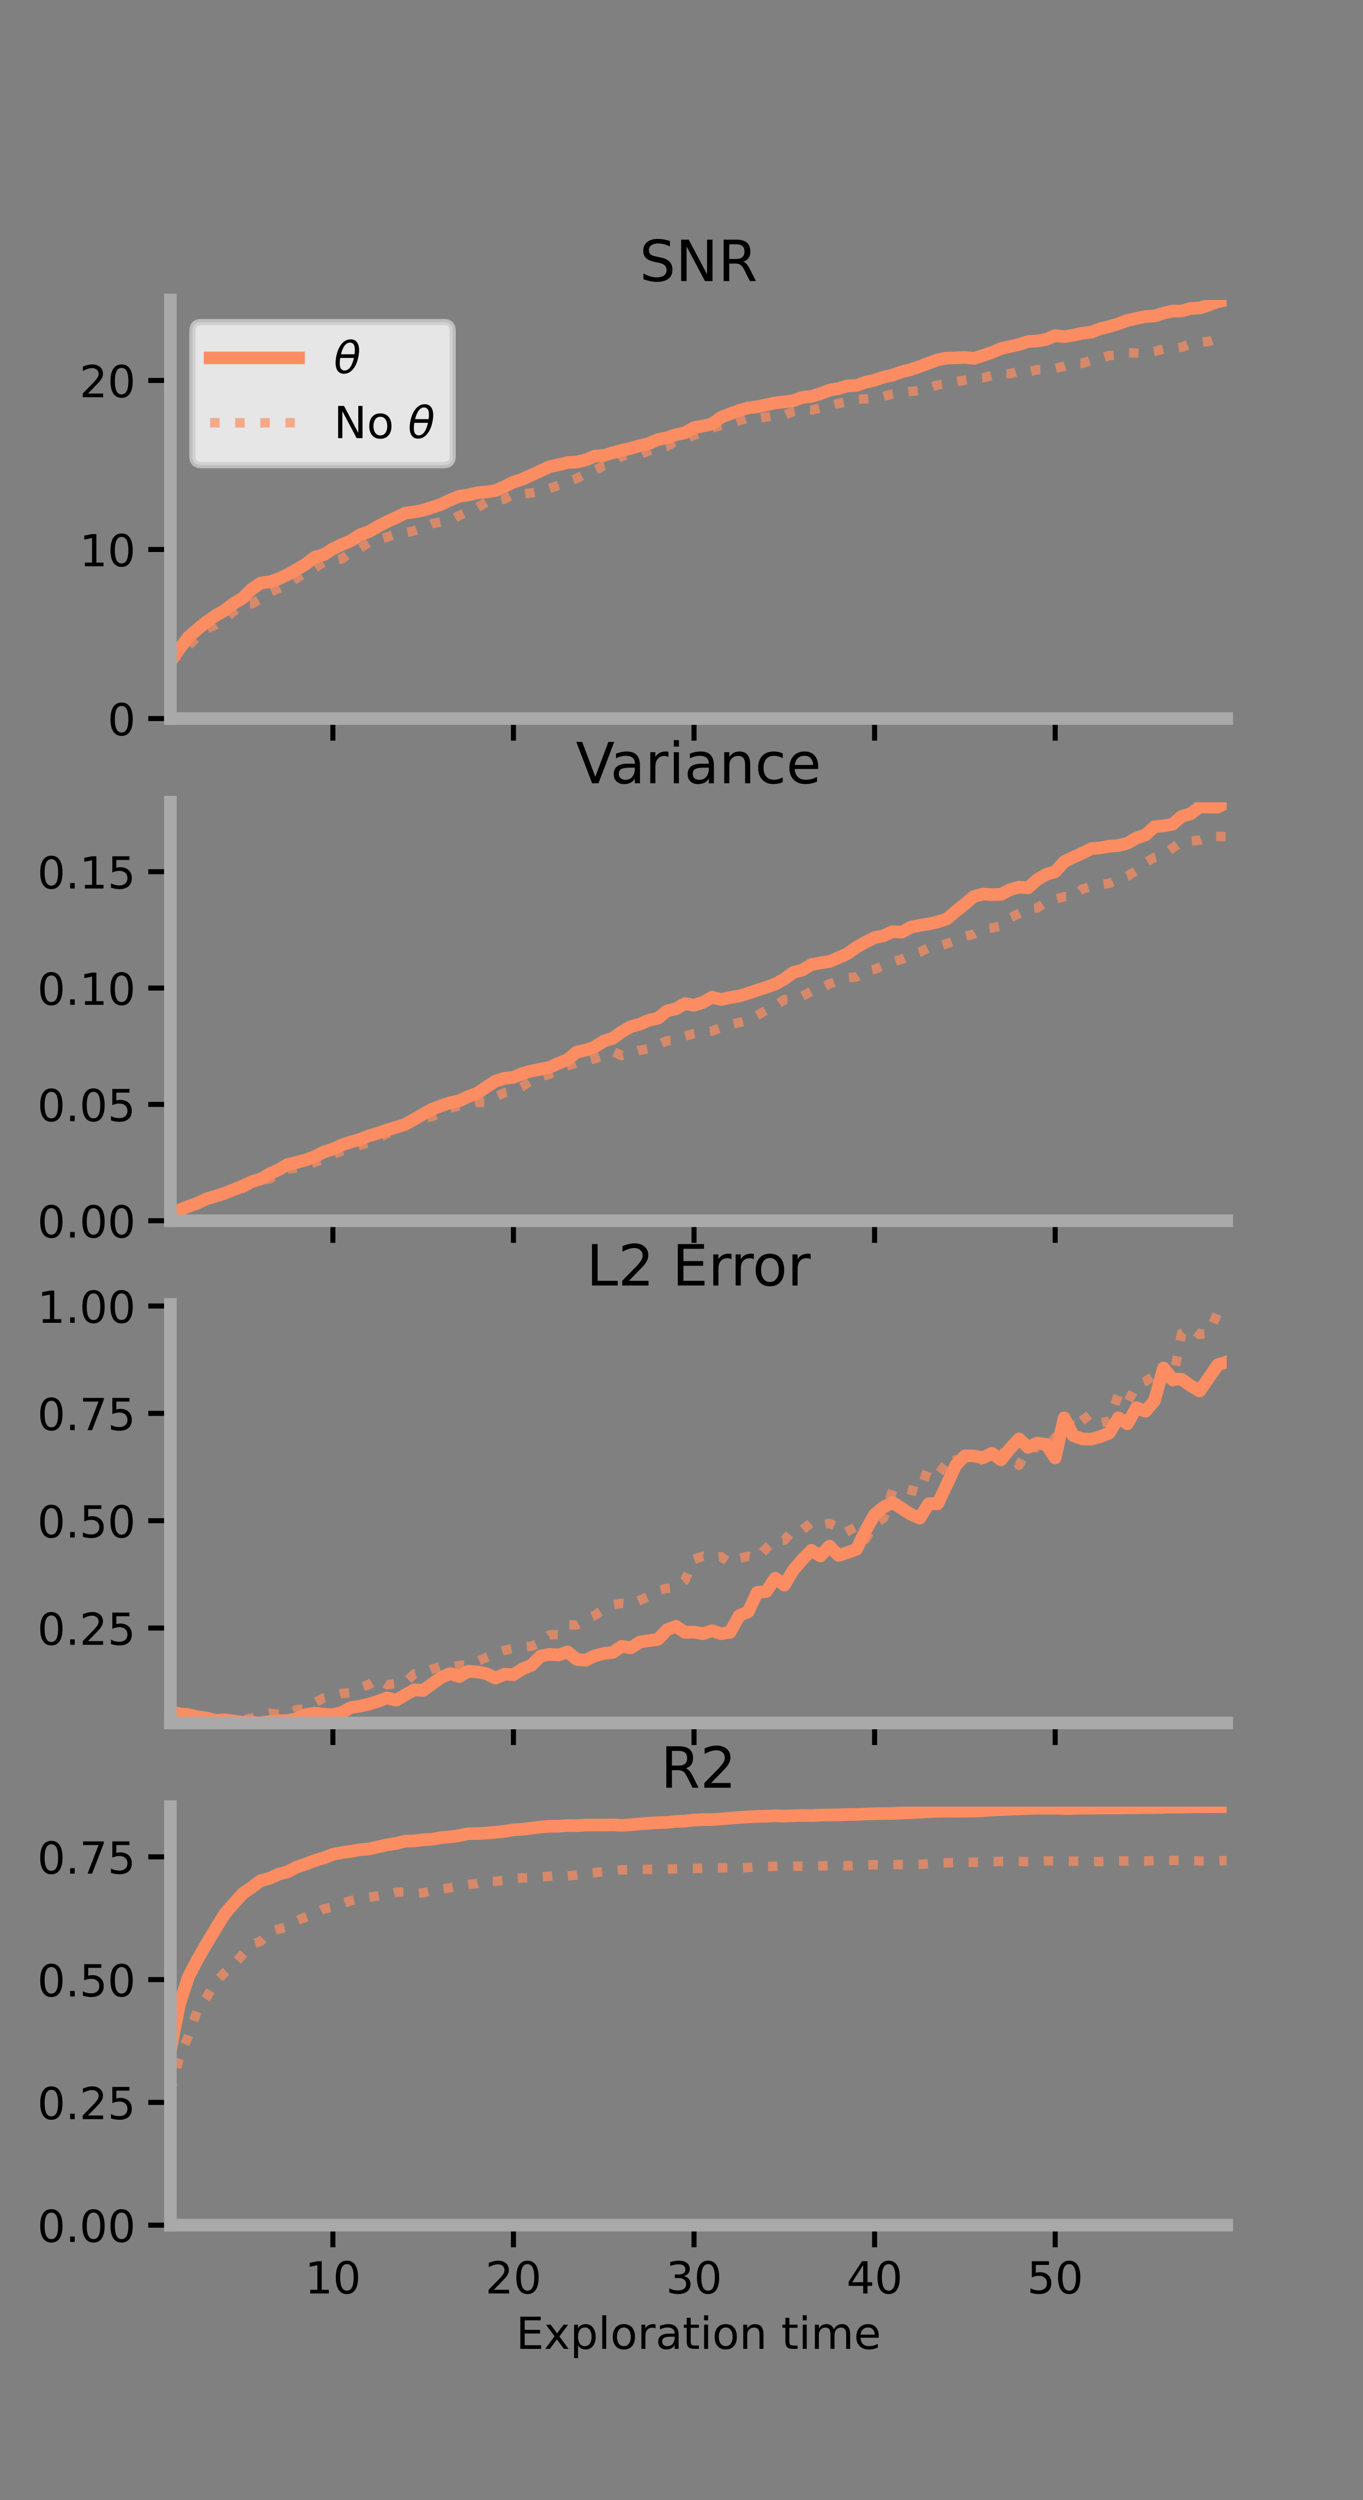 <?xml version="1.0" encoding="utf-8" standalone="no"?>
<!DOCTYPE svg PUBLIC "-//W3C//DTD SVG 1.1//EN"
  "http://www.w3.org/Graphics/SVG/1.1/DTD/svg11.dtd">
<!-- Created with matplotlib (https://matplotlib.org/) -->
<svg height="396pt" version="1.1" viewBox="0 0 216 396" width="216pt" xmlns="http://www.w3.org/2000/svg" xmlns:xlink="http://www.w3.org/1999/xlink">
 <rect x="0" y="0" width="216" height="396" fill="#808080" stroke="none"/>
 <defs>
  <style type="text/css">*{stroke-linecap:butt;stroke-linejoin:round;}</style>
 </defs>
 <g id="figure_1">
  <g id="patch_1">
   <path d="M 0 396 
L 216 396 
L 216 0 
L 0 0 
z
" style="fill:none;"/>
  </g>
  <g id="axes_1">
   <g id="patch_2">
    <path d="M 27 113.807 
L 194.4 113.807 
L 194.4 47.52 
L 27 47.52 
z
" style="fill:none;"/>
   </g>
   <g id="matplotlib.axis_1">
    <g id="xtick_1">
     <g id="line2d_1">
      <defs>
       <path d="M 0 0 
L 0 3.5 
" id="mb39cd77453" style="stroke:#000000;stroke-width:0.8;"/>
      </defs>
      <g>
       <use style="stroke:#000000;stroke-width:0.8;" x="52.754" xlink:href="#mb39cd77453" y="113.807"/>
      </g>
     </g>
    </g>
    <g id="xtick_2">
     <g id="line2d_2">
      <g>
       <use style="stroke:#000000;stroke-width:0.8;" x="81.369" xlink:href="#mb39cd77453" y="113.807"/>
      </g>
     </g>
    </g>
    <g id="xtick_3">
     <g id="line2d_3">
      <g>
       <use style="stroke:#000000;stroke-width:0.8;" x="109.985" xlink:href="#mb39cd77453" y="113.807"/>
      </g>
     </g>
    </g>
    <g id="xtick_4">
     <g id="line2d_4">
      <g>
       <use style="stroke:#000000;stroke-width:0.8;" x="138.6" xlink:href="#mb39cd77453" y="113.807"/>
      </g>
     </g>
    </g>
    <g id="xtick_5">
     <g id="line2d_5">
      <g>
       <use style="stroke:#000000;stroke-width:0.8;" x="167.216" xlink:href="#mb39cd77453" y="113.807"/>
      </g>
     </g>
    </g>
   </g>
   <g id="matplotlib.axis_2">
    <g id="ytick_1">
     <g id="line2d_6">
      <defs>
       <path d="M 0 0 
L -3.5 0 
" id="mf73e1e9549" style="stroke:#000000;stroke-width:0.8;"/>
      </defs>
      <g>
       <use style="stroke:#000000;stroke-width:0.8;" x="27" xlink:href="#mf73e1e9549" y="113.807"/>
      </g>
     </g>
     <g id="text_1">
      <!-- 0 -->
      <g transform="translate(17.046 116.466)scale(0.07 -0.07)">
       <defs>
        <path d="M 31.781 66.406 
Q 24.172 66.406 20.328 58.906 
Q 16.5 51.422 16.5 36.375 
Q 16.5 21.391 20.328 13.891 
Q 24.172 6.391 31.781 6.391 
Q 39.453 6.391 43.281 13.891 
Q 47.125 21.391 47.125 36.375 
Q 47.125 51.422 43.281 58.906 
Q 39.453 66.406 31.781 66.406 
z
M 31.781 74.219 
Q 44.047 74.219 50.516 64.516 
Q 56.984 54.828 56.984 36.375 
Q 56.984 17.969 50.516 8.266 
Q 44.047 -1.422 31.781 -1.422 
Q 19.531 -1.422 13.062 8.266 
Q 6.594 17.969 6.594 36.375 
Q 6.594 54.828 13.062 64.516 
Q 19.531 74.219 31.781 74.219 
z
" id="DejaVuSans-48"/>
       </defs>
       <use xlink:href="#DejaVuSans-48"/>
      </g>
     </g>
    </g>
    <g id="ytick_2">
     <g id="line2d_7">
      <g>
       <use style="stroke:#000000;stroke-width:0.8;" x="27" xlink:href="#mf73e1e9549" y="87.032"/>
      </g>
     </g>
     <g id="text_2">
      <!-- 10 -->
      <g transform="translate(12.592 89.692)scale(0.07 -0.07)">
       <defs>
        <path d="M 12.406 8.297 
L 28.516 8.297 
L 28.516 63.922 
L 10.984 60.406 
L 10.984 69.391 
L 28.422 72.906 
L 38.281 72.906 
L 38.281 8.297 
L 54.391 8.297 
L 54.391 0 
L 12.406 0 
z
" id="DejaVuSans-49"/>
       </defs>
       <use xlink:href="#DejaVuSans-49"/>
       <use x="63.623" xlink:href="#DejaVuSans-48"/>
      </g>
     </g>
    </g>
    <g id="ytick_3">
     <g id="line2d_8">
      <g>
       <use style="stroke:#000000;stroke-width:0.8;" x="27" xlink:href="#mf73e1e9549" y="60.258"/>
      </g>
     </g>
     <g id="text_3">
      <!-- 20 -->
      <g transform="translate(12.592 62.917)scale(0.07 -0.07)">
       <defs>
        <path d="M 19.188 8.297 
L 53.609 8.297 
L 53.609 0 
L 7.328 0 
L 7.328 8.297 
Q 12.938 14.109 22.625 23.891 
Q 32.328 33.688 34.812 36.531 
Q 39.547 41.844 41.422 45.531 
Q 43.312 49.219 43.312 52.781 
Q 43.312 58.594 39.234 62.25 
Q 35.156 65.922 28.609 65.922 
Q 23.969 65.922 18.812 64.312 
Q 13.672 62.703 7.812 59.422 
L 7.812 69.391 
Q 13.766 71.781 18.938 73 
Q 24.125 74.219 28.422 74.219 
Q 39.75 74.219 46.484 68.547 
Q 53.219 62.891 53.219 53.422 
Q 53.219 48.922 51.531 44.891 
Q 49.859 40.875 45.406 35.406 
Q 44.188 33.984 37.641 27.219 
Q 31.109 20.453 19.188 8.297 
z
" id="DejaVuSans-50"/>
       </defs>
       <use xlink:href="#DejaVuSans-50"/>
       <use x="63.623" xlink:href="#DejaVuSans-48"/>
      </g>
     </g>
    </g>
   </g>
   <g id="line2d_9">
    <path clip-path="url(#pee3d059c6c)" d="M 27 104.804 
L 28.431 102.777 
L 29.861 100.906 
L 31.292 99.671 
L 32.723 98.488 
L 34.154 97.518 
L 35.584 96.687 
L 37.015 95.587 
L 38.446 94.733 
L 39.877 93.333 
L 41.308 92.342 
L 42.738 92.158 
L 44.169 91.681 
L 45.6 90.997 
L 47.031 90.193 
L 48.461 89.336 
L 49.892 88.237 
L 51.323 87.842 
L 52.754 86.928 
L 54.184 86.245 
L 55.615 85.654 
L 57.046 84.706 
L 58.477 84.205 
L 59.908 83.375 
L 61.339 82.627 
L 62.769 81.979 
L 64.2 81.277 
L 65.631 81.09 
L 67.062 80.817 
L 68.492 80.354 
L 69.923 79.879 
L 71.354 79.193 
L 72.785 78.592 
L 74.216 78.385 
L 75.647 78.056 
L 77.077 77.913 
L 78.508 77.711 
L 79.939 77.072 
L 81.37 76.361 
L 82.8 75.895 
L 84.231 75.235 
L 85.662 74.585 
L 87.092 73.913 
L 88.523 73.615 
L 89.954 73.253 
L 91.385 73.182 
L 92.815 72.85 
L 94.246 72.243 
L 95.677 72.143 
L 97.108 71.71 
L 98.539 71.324 
L 99.969 71.005 
L 101.4 70.585 
L 102.831 70.26 
L 104.262 69.613 
L 105.693 69.342 
L 107.123 68.845 
L 108.554 68.543 
L 109.985 67.727 
L 111.416 67.471 
L 112.847 67.146 
L 114.277 66.095 
L 115.708 65.534 
L 117.139 65.012 
L 118.569 64.604 
L 120 64.425 
L 121.431 64.129 
L 122.862 63.805 
L 124.292 63.659 
L 125.723 63.456 
L 127.154 62.936 
L 128.585 62.792 
L 130.016 62.35 
L 131.447 61.795 
L 132.877 61.543 
L 134.308 61.112 
L 135.739 61.055 
L 137.17 60.534 
L 138.6 60.217 
L 140.031 59.725 
L 141.462 59.41 
L 142.893 58.892 
L 144.323 58.536 
L 145.754 58.047 
L 147.185 57.499 
L 148.615 56.982 
L 150.046 56.71 
L 151.477 56.687 
L 152.908 56.615 
L 154.338 56.767 
L 155.769 56.308 
L 157.2 55.829 
L 158.631 55.207 
L 160.061 54.884 
L 161.492 54.556 
L 162.923 54.094 
L 164.353 54.007 
L 165.784 53.759 
L 167.215 53.148 
L 168.646 53.321 
L 170.077 53.094 
L 171.507 52.778 
L 172.938 52.612 
L 174.369 52.066 
L 175.8 51.71 
L 177.231 51.287 
L 178.661 50.741 
L 180.092 50.438 
L 181.523 50.124 
L 182.954 50.056 
L 184.384 49.601 
L 185.815 49.261 
L 187.246 49.263 
L 188.677 48.852 
L 190.108 48.778 
L 191.539 48.319 
L 192.969 47.781 
L 194.4 47.52 
" style="fill:none;stroke:#fc8d62;stroke-linecap:square;stroke-width:2;"/>
   </g>
   <g id="line2d_10">
    <path clip-path="url(#pee3d059c6c)" d="M 27 104.885 
L 28.431 103.631 
L 29.861 102.277 
L 31.292 100.809 
L 32.723 99.59 
L 34.154 98.986 
L 35.584 98.058 
L 37.015 96.836 
L 38.446 95.739 
L 39.877 95.662 
L 41.308 94.858 
L 42.738 93.806 
L 44.169 93.181 
L 45.6 92.46 
L 47.031 91.6 
L 48.461 90.585 
L 49.892 89.944 
L 51.323 89.018 
L 52.754 88.827 
L 54.184 88.499 
L 55.615 87.47 
L 57.046 86.83 
L 58.477 85.917 
L 59.908 85.474 
L 61.339 85.067 
L 62.769 84.558 
L 64.2 84.411 
L 65.631 84.08 
L 67.062 83.608 
L 68.492 82.943 
L 69.923 82.652 
L 71.354 82.435 
L 72.785 81.653 
L 74.216 80.935 
L 75.647 80.402 
L 77.077 79.538 
L 78.508 79.315 
L 79.939 79.057 
L 81.37 78.311 
L 82.8 78.249 
L 84.231 78.07 
L 85.662 77.823 
L 87.092 77.368 
L 88.523 76.859 
L 89.954 76.279 
L 91.385 75.786 
L 92.815 75.028 
L 94.246 74.516 
L 95.677 73.753 
L 97.108 73.456 
L 98.539 72.218 
L 99.969 72.006 
L 101.4 71.914 
L 102.831 71.429 
L 104.262 70.968 
L 105.693 70.661 
L 107.123 69.917 
L 108.554 69.638 
L 109.985 68.9 
L 111.416 68.491 
L 112.847 67.799 
L 114.277 67.362 
L 115.708 67.102 
L 117.139 66.619 
L 118.569 66.199 
L 120 66.225 
L 121.431 66.041 
L 122.862 65.799 
L 124.292 65.747 
L 125.723 65.173 
L 127.154 64.858 
L 128.585 64.939 
L 130.016 64.624 
L 131.447 64.225 
L 132.877 63.914 
L 134.308 63.623 
L 135.739 63.201 
L 137.17 63.193 
L 138.6 63.026 
L 140.031 62.787 
L 141.462 62.397 
L 142.893 62.17 
L 144.323 61.985 
L 145.754 61.865 
L 147.185 61.457 
L 148.615 60.971 
L 150.046 60.777 
L 151.477 60.474 
L 152.908 60.192 
L 154.338 59.959 
L 155.769 59.844 
L 157.2 59.46 
L 158.631 59.073 
L 160.061 59.193 
L 161.492 58.78 
L 162.923 58.897 
L 164.353 58.558 
L 165.784 58.493 
L 167.215 58.331 
L 168.646 58.013 
L 170.077 57.554 
L 171.507 57.561 
L 172.938 57.047 
L 174.369 56.744 
L 175.8 56.328 
L 177.231 56.237 
L 178.661 55.866 
L 180.092 55.908 
L 181.523 55.973 
L 182.954 55.67 
L 184.384 55.272 
L 185.815 55.203 
L 187.246 55.005 
L 188.677 54.442 
L 190.108 54.215 
L 191.539 54.058 
L 192.969 53.624 
L 194.4 53.249 
" style="fill:none;stroke:#fc8d62;stroke-dasharray:1.5,2.475;stroke-dashoffset:0;stroke-opacity:0.7;stroke-width:1.5;"/>
   </g>
   <g id="patch_3">
    <path d="M 27 113.807 
L 27 47.52 
" style="fill:none;stroke:#a9a9a9;stroke-linecap:square;stroke-linejoin:miter;stroke-width:2;"/>
   </g>
   <g id="patch_4">
    <path d="M 194.4 113.807 
L 194.4 47.52 
" style="fill:none;"/>
   </g>
   <g id="patch_5">
    <path d="M 27 113.807 
L 194.4 113.807 
" style="fill:none;stroke:#a9a9a9;stroke-linecap:square;stroke-linejoin:miter;stroke-width:2;"/>
   </g>
   <g id="patch_6">
    <path d="M 27 47.52 
L 194.4 47.52 
" style="fill:none;"/>
   </g>
   <g id="text_4">
    <!-- SNR -->
    <g transform="translate(101.35 44.52)scale(0.09 -0.09)">
     <defs>
      <path d="M 53.516 70.516 
L 53.516 60.891 
Q 47.906 63.578 42.922 64.891 
Q 37.938 66.219 33.297 66.219 
Q 25.25 66.219 20.875 63.094 
Q 16.5 59.969 16.5 54.203 
Q 16.5 49.359 19.406 46.891 
Q 22.312 44.438 30.422 42.922 
L 36.375 41.703 
Q 47.406 39.594 52.656 34.297 
Q 57.906 29 57.906 20.125 
Q 57.906 9.516 50.797 4.047 
Q 43.703 -1.422 29.984 -1.422 
Q 24.812 -1.422 18.969 -0.25 
Q 13.141 0.922 6.891 3.219 
L 6.891 13.375 
Q 12.891 10.016 18.656 8.297 
Q 24.422 6.594 29.984 6.594 
Q 38.422 6.594 43.016 9.906 
Q 47.609 13.234 47.609 19.391 
Q 47.609 24.75 44.312 27.781 
Q 41.016 30.812 33.5 32.328 
L 27.484 33.5 
Q 16.453 35.688 11.516 40.375 
Q 6.594 45.062 6.594 53.422 
Q 6.594 63.094 13.406 68.656 
Q 20.219 74.219 32.172 74.219 
Q 37.312 74.219 42.625 73.281 
Q 47.953 72.359 53.516 70.516 
z
" id="DejaVuSans-83"/>
      <path d="M 9.812 72.906 
L 23.094 72.906 
L 55.422 11.922 
L 55.422 72.906 
L 64.984 72.906 
L 64.984 0 
L 51.703 0 
L 19.391 60.984 
L 19.391 0 
L 9.812 0 
z
" id="DejaVuSans-78"/>
      <path d="M 44.391 34.188 
Q 47.562 33.109 50.562 29.594 
Q 53.562 26.078 56.594 19.922 
L 66.609 0 
L 56 0 
L 46.688 18.703 
Q 43.062 26.031 39.672 28.422 
Q 36.281 30.812 30.422 30.812 
L 19.672 30.812 
L 19.672 0 
L 9.812 0 
L 9.812 72.906 
L 32.078 72.906 
Q 44.578 72.906 50.734 67.672 
Q 56.891 62.453 56.891 51.906 
Q 56.891 45.016 53.688 40.469 
Q 50.484 35.938 44.391 34.188 
z
M 19.672 64.797 
L 19.672 38.922 
L 32.078 38.922 
Q 39.203 38.922 42.844 42.219 
Q 46.484 45.516 46.484 51.906 
Q 46.484 58.297 42.844 61.547 
Q 39.203 64.797 32.078 64.797 
z
" id="DejaVuSans-82"/>
     </defs>
     <use xlink:href="#DejaVuSans-83"/>
     <use x="63.477" xlink:href="#DejaVuSans-78"/>
     <use x="138.281" xlink:href="#DejaVuSans-82"/>
    </g>
   </g>
   <g id="legend_1">
    <g id="patch_7">
     <path d="M 31.9 73.669 
L 70.33 73.669 
Q 71.73 73.669 71.73 72.269 
L 71.73 52.42 
Q 71.73 51.02 70.33 51.02 
L 31.9 51.02 
Q 30.5 51.02 30.5 52.42 
L 30.5 72.269 
Q 30.5 73.669 31.9 73.669 
z
" style="fill:#ffffff;opacity:0.8;stroke:#cccccc;stroke-linejoin:miter;"/>
    </g>
    <g id="line2d_11">
     <path d="M 33.3 56.689 
L 47.3 56.689 
" style="fill:none;stroke:#fc8d62;stroke-linecap:square;stroke-width:2;"/>
    </g>
    <g id="line2d_12"/>
    <g id="text_5">
     <!-- $\theta$ -->
     <g transform="translate(52.9 59.139)scale(0.07 -0.07)">
      <defs>
       <path d="M 45.516 34.672 
L 14.453 34.672 
Q 12.359 20.062 14.5 13.875 
Q 17.188 6.25 24.469 6.25 
Q 31.781 6.25 37.359 13.922 
Q 42.234 20.656 45.516 34.672 
z
M 47.016 42.969 
Q 48.344 56.844 46.625 61.719 
Q 43.953 69.438 36.766 69.438 
Q 29.297 69.438 23.828 61.812 
Q 19.531 55.672 16.156 42.969 
z
M 38.188 76.766 
Q 49.906 76.766 54.594 66.406 
Q 59.281 56.109 55.719 37.844 
Q 52.203 19.625 43.453 9.281 
Q 34.766 -1.125 23.047 -1.125 
Q 11.281 -1.125 6.641 9.281 
Q 2 19.625 5.516 37.844 
Q 9.078 56.109 17.719 66.406 
Q 26.422 76.766 38.188 76.766 
z
" id="DejaVuSans-Oblique-952"/>
      </defs>
      <use transform="translate(0 0.234)" xlink:href="#DejaVuSans-Oblique-952"/>
     </g>
    </g>
    <g id="line2d_13">
     <path d="M 33.3 66.964 
L 47.3 66.964 
" style="fill:none;stroke:#fc8d62;stroke-dasharray:1.5,2.475;stroke-dashoffset:0;stroke-opacity:0.7;stroke-width:1.5;"/>
    </g>
    <g id="line2d_14"/>
    <g id="text_6">
     <!-- No $\theta$ -->
     <g transform="translate(52.9 69.414)scale(0.07 -0.07)">
      <defs>
       <path d="M 30.609 48.391 
Q 23.391 48.391 19.188 42.75 
Q 14.984 37.109 14.984 27.297 
Q 14.984 17.484 19.156 11.844 
Q 23.344 6.203 30.609 6.203 
Q 37.797 6.203 41.984 11.859 
Q 46.188 17.531 46.188 27.297 
Q 46.188 37.016 41.984 42.703 
Q 37.797 48.391 30.609 48.391 
z
M 30.609 56 
Q 42.328 56 49.016 48.375 
Q 55.719 40.766 55.719 27.297 
Q 55.719 13.875 49.016 6.219 
Q 42.328 -1.422 30.609 -1.422 
Q 18.844 -1.422 12.172 6.219 
Q 5.516 13.875 5.516 27.297 
Q 5.516 40.766 12.172 48.375 
Q 18.844 56 30.609 56 
z
" id="DejaVuSans-111"/>
       <path id="DejaVuSans-32"/>
      </defs>
      <use transform="translate(0 0.234)" xlink:href="#DejaVuSans-78"/>
      <use transform="translate(74.805 0.234)" xlink:href="#DejaVuSans-111"/>
      <use transform="translate(135.986 0.234)" xlink:href="#DejaVuSans-32"/>
      <use transform="translate(167.773 0.234)" xlink:href="#DejaVuSans-Oblique-952"/>
     </g>
    </g>
   </g>
  </g>
  <g id="axes_2">
   <g id="patch_8">
    <path d="M 27 193.351 
L 194.4 193.351 
L 194.4 127.064 
L 27 127.064 
z
" style="fill:none;"/>
   </g>
   <g id="matplotlib.axis_3">
    <g id="xtick_6">
     <g id="line2d_15">
      <g>
       <use style="stroke:#000000;stroke-width:0.8;" x="52.754" xlink:href="#mb39cd77453" y="193.351"/>
      </g>
     </g>
    </g>
    <g id="xtick_7">
     <g id="line2d_16">
      <g>
       <use style="stroke:#000000;stroke-width:0.8;" x="81.369" xlink:href="#mb39cd77453" y="193.351"/>
      </g>
     </g>
    </g>
    <g id="xtick_8">
     <g id="line2d_17">
      <g>
       <use style="stroke:#000000;stroke-width:0.8;" x="109.985" xlink:href="#mb39cd77453" y="193.351"/>
      </g>
     </g>
    </g>
    <g id="xtick_9">
     <g id="line2d_18">
      <g>
       <use style="stroke:#000000;stroke-width:0.8;" x="138.6" xlink:href="#mb39cd77453" y="193.351"/>
      </g>
     </g>
    </g>
    <g id="xtick_10">
     <g id="line2d_19">
      <g>
       <use style="stroke:#000000;stroke-width:0.8;" x="167.216" xlink:href="#mb39cd77453" y="193.351"/>
      </g>
     </g>
    </g>
   </g>
   <g id="matplotlib.axis_4">
    <g id="ytick_4">
     <g id="line2d_20">
      <g>
       <use style="stroke:#000000;stroke-width:0.8;" x="27" xlink:href="#mf73e1e9549" y="193.351"/>
      </g>
     </g>
     <g id="text_7">
      <!-- 0.00 -->
      <g transform="translate(5.914 196.011)scale(0.07 -0.07)">
       <defs>
        <path d="M 10.688 12.406 
L 21 12.406 
L 21 0 
L 10.688 0 
z
" id="DejaVuSans-46"/>
       </defs>
       <use xlink:href="#DejaVuSans-48"/>
       <use x="63.623" xlink:href="#DejaVuSans-46"/>
       <use x="95.41" xlink:href="#DejaVuSans-48"/>
       <use x="159.033" xlink:href="#DejaVuSans-48"/>
      </g>
     </g>
    </g>
    <g id="ytick_5">
     <g id="line2d_21">
      <g>
       <use style="stroke:#000000;stroke-width:0.8;" x="27" xlink:href="#mf73e1e9549" y="174.923"/>
      </g>
     </g>
     <g id="text_8">
      <!-- 0.05 -->
      <g transform="translate(5.914 177.583)scale(0.07 -0.07)">
       <defs>
        <path d="M 10.797 72.906 
L 49.516 72.906 
L 49.516 64.594 
L 19.828 64.594 
L 19.828 46.734 
Q 21.969 47.469 24.109 47.828 
Q 26.266 48.188 28.422 48.188 
Q 40.625 48.188 47.75 41.5 
Q 54.891 34.812 54.891 23.391 
Q 54.891 11.625 47.562 5.094 
Q 40.234 -1.422 26.906 -1.422 
Q 22.312 -1.422 17.547 -0.641 
Q 12.797 0.141 7.719 1.703 
L 7.719 11.625 
Q 12.109 9.234 16.797 8.062 
Q 21.484 6.891 26.703 6.891 
Q 35.156 6.891 40.078 11.328 
Q 45.016 15.766 45.016 23.391 
Q 45.016 31 40.078 35.438 
Q 35.156 39.891 26.703 39.891 
Q 22.75 39.891 18.812 39.016 
Q 14.891 38.141 10.797 36.281 
z
" id="DejaVuSans-53"/>
       </defs>
       <use xlink:href="#DejaVuSans-48"/>
       <use x="63.623" xlink:href="#DejaVuSans-46"/>
       <use x="95.41" xlink:href="#DejaVuSans-48"/>
       <use x="159.033" xlink:href="#DejaVuSans-53"/>
      </g>
     </g>
    </g>
    <g id="ytick_6">
     <g id="line2d_22">
      <g>
       <use style="stroke:#000000;stroke-width:0.8;" x="27" xlink:href="#mf73e1e9549" y="156.495"/>
      </g>
     </g>
     <g id="text_9">
      <!-- 0.10 -->
      <g transform="translate(5.914 159.155)scale(0.07 -0.07)">
       <use xlink:href="#DejaVuSans-48"/>
       <use x="63.623" xlink:href="#DejaVuSans-46"/>
       <use x="95.41" xlink:href="#DejaVuSans-49"/>
       <use x="159.033" xlink:href="#DejaVuSans-48"/>
      </g>
     </g>
    </g>
    <g id="ytick_7">
     <g id="line2d_23">
      <g>
       <use style="stroke:#000000;stroke-width:0.8;" x="27" xlink:href="#mf73e1e9549" y="138.067"/>
      </g>
     </g>
     <g id="text_10">
      <!-- 0.15 -->
      <g transform="translate(5.914 140.727)scale(0.07 -0.07)">
       <use xlink:href="#DejaVuSans-48"/>
       <use x="63.623" xlink:href="#DejaVuSans-46"/>
       <use x="95.41" xlink:href="#DejaVuSans-49"/>
       <use x="159.033" xlink:href="#DejaVuSans-53"/>
      </g>
     </g>
    </g>
   </g>
   <g id="line2d_24">
    <path clip-path="url(#p4173dab105)" d="M 27 192.229 
L 28.431 191.66 
L 29.861 191.072 
L 31.292 190.566 
L 32.723 189.886 
L 34.154 189.468 
L 35.584 189.001 
L 37.015 188.445 
L 38.446 187.852 
L 39.877 187.182 
L 41.308 186.74 
L 42.738 185.924 
L 44.169 185.258 
L 45.6 184.435 
L 47.031 184.104 
L 48.461 183.719 
L 49.892 183.184 
L 51.323 182.454 
L 52.754 182 
L 54.184 181.343 
L 55.615 180.864 
L 57.046 180.463 
L 58.477 179.91 
L 59.908 179.474 
L 61.339 178.979 
L 62.769 178.533 
L 64.2 178.098 
L 65.631 177.291 
L 67.062 176.452 
L 68.492 175.671 
L 69.923 175.133 
L 71.354 174.649 
L 72.785 174.352 
L 74.216 173.672 
L 75.647 173.161 
L 77.077 172.159 
L 78.508 171.241 
L 79.939 170.785 
L 81.37 170.644 
L 82.8 170.013 
L 84.231 169.643 
L 85.662 169.349 
L 87.092 169.055 
L 88.523 168.406 
L 89.954 167.825 
L 91.385 166.634 
L 92.815 166.335 
L 94.246 165.821 
L 95.677 164.903 
L 97.108 164.453 
L 98.539 163.425 
L 99.969 162.608 
L 101.4 162.213 
L 102.831 161.581 
L 104.262 161.287 
L 105.693 160.117 
L 107.123 159.789 
L 108.554 158.947 
L 109.985 159.232 
L 111.416 158.745 
L 112.847 157.95 
L 114.277 158.314 
L 115.708 157.998 
L 117.139 157.761 
L 118.569 157.322 
L 120 156.837 
L 121.431 156.378 
L 122.862 155.857 
L 124.292 155.071 
L 125.723 154.019 
L 127.154 153.646 
L 128.585 152.784 
L 130.016 152.502 
L 131.447 152.301 
L 132.877 151.682 
L 134.308 151.045 
L 135.739 150.019 
L 137.17 149.218 
L 138.6 148.521 
L 140.031 148.203 
L 141.462 147.558 
L 142.893 147.646 
L 144.323 146.859 
L 145.754 146.558 
L 147.185 146.338 
L 148.615 146.017 
L 150.046 145.549 
L 151.477 144.343 
L 152.908 143.185 
L 154.338 141.985 
L 155.769 141.616 
L 157.2 141.701 
L 158.631 141.664 
L 160.061 140.914 
L 161.492 140.505 
L 162.923 140.631 
L 164.353 139.335 
L 165.784 138.495 
L 167.215 138.076 
L 168.646 136.475 
L 170.077 135.784 
L 171.507 135.139 
L 172.938 134.42 
L 174.369 134.292 
L 175.8 134.036 
L 177.231 133.921 
L 178.661 133.562 
L 180.092 132.728 
L 181.523 132.25 
L 182.954 130.952 
L 184.384 130.808 
L 185.815 130.552 
L 187.246 129.321 
L 188.677 128.904 
L 190.108 127.806 
L 191.539 127.827 
L 192.969 127.844 
L 194.4 127.064 
" style="fill:none;stroke:#fc8d62;stroke-linecap:square;stroke-width:2;"/>
   </g>
   <g id="line2d_25">
    <path clip-path="url(#p4173dab105)" d="M 27 192.198 
L 28.431 191.709 
L 29.861 191.23 
L 31.292 190.735 
L 32.723 190.203 
L 34.154 189.649 
L 35.584 189.177 
L 37.015 188.648 
L 38.446 188.236 
L 39.877 187.499 
L 41.308 186.948 
L 42.738 186.707 
L 44.169 185.826 
L 45.6 185.178 
L 47.031 184.984 
L 48.461 184.774 
L 49.892 184.056 
L 51.323 183.654 
L 52.754 182.83 
L 54.184 182.301 
L 55.615 181.989 
L 57.046 181.4 
L 58.477 180.966 
L 59.908 180.27 
L 61.339 179.536 
L 62.769 179.167 
L 64.2 178.338 
L 65.631 177.56 
L 67.062 177.114 
L 68.492 176.842 
L 69.923 176.262 
L 71.354 175.493 
L 72.785 175.159 
L 74.216 174.941 
L 75.647 174.6 
L 77.077 174.641 
L 78.508 173.752 
L 79.939 173.07 
L 81.37 172.779 
L 82.8 172.06 
L 84.231 171.091 
L 85.662 170.522 
L 87.092 170.144 
L 88.523 169.461 
L 89.954 168.813 
L 91.385 168.346 
L 92.815 168.073 
L 94.246 167.672 
L 95.677 167.172 
L 97.108 166.559 
L 98.539 167.178 
L 99.969 166.8 
L 101.4 166.358 
L 102.831 166.106 
L 104.262 165.5 
L 105.693 164.847 
L 107.123 164.772 
L 108.554 164.097 
L 109.985 163.712 
L 111.416 163.447 
L 112.847 163.303 
L 114.277 162.738 
L 115.708 162.262 
L 117.139 161.962 
L 118.569 161.586 
L 120 160.803 
L 121.431 160.025 
L 122.862 159.3 
L 124.292 158.326 
L 125.723 158.252 
L 127.154 157.778 
L 128.585 156.994 
L 130.016 156.527 
L 131.447 155.847 
L 132.877 155.351 
L 134.308 154.853 
L 135.739 154.74 
L 137.17 153.804 
L 138.6 153.539 
L 140.031 152.935 
L 141.462 152.348 
L 142.893 151.943 
L 144.323 151.324 
L 145.754 150.817 
L 147.185 150.085 
L 148.615 149.919 
L 150.046 149.464 
L 151.477 148.928 
L 152.908 148.279 
L 154.338 147.945 
L 155.769 147.138 
L 157.2 146.978 
L 158.631 146.652 
L 160.061 145.379 
L 161.492 144.687 
L 162.923 143.933 
L 164.353 143.818 
L 165.784 142.88 
L 167.215 142.422 
L 168.646 142.029 
L 170.077 142.005 
L 171.507 140.835 
L 172.938 140.397 
L 174.369 140.136 
L 175.8 139.91 
L 177.231 139.201 
L 178.661 138.781 
L 180.092 137.864 
L 181.523 136.609 
L 182.954 135.799 
L 184.384 135.371 
L 185.815 134.321 
L 187.246 133.316 
L 188.677 133.194 
L 190.108 133.076 
L 191.539 132.479 
L 192.969 132.478 
L 194.4 132.516 
" style="fill:none;stroke:#fc8d62;stroke-dasharray:1.5,2.475;stroke-dashoffset:0;stroke-opacity:0.7;stroke-width:1.5;"/>
   </g>
   <g id="patch_9">
    <path d="M 27 193.351 
L 27 127.064 
" style="fill:none;stroke:#a9a9a9;stroke-linecap:square;stroke-linejoin:miter;stroke-width:2;"/>
   </g>
   <g id="patch_10">
    <path d="M 194.4 193.351 
L 194.4 127.064 
" style="fill:none;"/>
   </g>
   <g id="patch_11">
    <path d="M 27 193.351 
L 194.4 193.351 
" style="fill:none;stroke:#a9a9a9;stroke-linecap:square;stroke-linejoin:miter;stroke-width:2;"/>
   </g>
   <g id="patch_12">
    <path d="M 27 127.064 
L 194.4 127.064 
" style="fill:none;"/>
   </g>
   <g id="text_11">
    <!-- Variance -->
    <g transform="translate(91.26 124.064)scale(0.09 -0.09)">
     <defs>
      <path d="M 28.609 0 
L 0.781 72.906 
L 11.078 72.906 
L 34.188 11.531 
L 57.328 72.906 
L 67.578 72.906 
L 39.797 0 
z
" id="DejaVuSans-86"/>
      <path d="M 34.281 27.484 
Q 23.391 27.484 19.188 25 
Q 14.984 22.516 14.984 16.5 
Q 14.984 11.719 18.141 8.906 
Q 21.297 6.109 26.703 6.109 
Q 34.188 6.109 38.703 11.406 
Q 43.219 16.703 43.219 25.484 
L 43.219 27.484 
z
M 52.203 31.203 
L 52.203 0 
L 43.219 0 
L 43.219 8.297 
Q 40.141 3.328 35.547 0.953 
Q 30.953 -1.422 24.312 -1.422 
Q 15.922 -1.422 10.953 3.297 
Q 6 8.016 6 15.922 
Q 6 25.141 12.172 29.828 
Q 18.359 34.516 30.609 34.516 
L 43.219 34.516 
L 43.219 35.406 
Q 43.219 41.609 39.141 45 
Q 35.062 48.391 27.688 48.391 
Q 23 48.391 18.547 47.266 
Q 14.109 46.141 10.016 43.891 
L 10.016 52.203 
Q 14.938 54.109 19.578 55.047 
Q 24.219 56 28.609 56 
Q 40.484 56 46.344 49.844 
Q 52.203 43.703 52.203 31.203 
z
" id="DejaVuSans-97"/>
      <path d="M 41.109 46.297 
Q 39.594 47.172 37.812 47.578 
Q 36.031 48 33.891 48 
Q 26.266 48 22.188 43.047 
Q 18.109 38.094 18.109 28.812 
L 18.109 0 
L 9.078 0 
L 9.078 54.688 
L 18.109 54.688 
L 18.109 46.188 
Q 20.953 51.172 25.484 53.578 
Q 30.031 56 36.531 56 
Q 37.453 56 38.578 55.875 
Q 39.703 55.766 41.062 55.516 
z
" id="DejaVuSans-114"/>
      <path d="M 9.422 54.688 
L 18.406 54.688 
L 18.406 0 
L 9.422 0 
z
M 9.422 75.984 
L 18.406 75.984 
L 18.406 64.594 
L 9.422 64.594 
z
" id="DejaVuSans-105"/>
      <path d="M 54.891 33.016 
L 54.891 0 
L 45.906 0 
L 45.906 32.719 
Q 45.906 40.484 42.875 44.328 
Q 39.844 48.188 33.797 48.188 
Q 26.516 48.188 22.312 43.547 
Q 18.109 38.922 18.109 30.906 
L 18.109 0 
L 9.078 0 
L 9.078 54.688 
L 18.109 54.688 
L 18.109 46.188 
Q 21.344 51.125 25.703 53.562 
Q 30.078 56 35.797 56 
Q 45.219 56 50.047 50.172 
Q 54.891 44.344 54.891 33.016 
z
" id="DejaVuSans-110"/>
      <path d="M 48.781 52.594 
L 48.781 44.188 
Q 44.969 46.297 41.141 47.344 
Q 37.312 48.391 33.406 48.391 
Q 24.656 48.391 19.812 42.844 
Q 14.984 37.312 14.984 27.297 
Q 14.984 17.281 19.812 11.734 
Q 24.656 6.203 33.406 6.203 
Q 37.312 6.203 41.141 7.25 
Q 44.969 8.297 48.781 10.406 
L 48.781 2.094 
Q 45.016 0.344 40.984 -0.531 
Q 36.969 -1.422 32.422 -1.422 
Q 20.062 -1.422 12.781 6.344 
Q 5.516 14.109 5.516 27.297 
Q 5.516 40.672 12.859 48.328 
Q 20.219 56 33.016 56 
Q 37.156 56 41.109 55.141 
Q 45.062 54.297 48.781 52.594 
z
" id="DejaVuSans-99"/>
      <path d="M 56.203 29.594 
L 56.203 25.203 
L 14.891 25.203 
Q 15.484 15.922 20.484 11.062 
Q 25.484 6.203 34.422 6.203 
Q 39.594 6.203 44.453 7.469 
Q 49.312 8.734 54.109 11.281 
L 54.109 2.781 
Q 49.266 0.734 44.188 -0.344 
Q 39.109 -1.422 33.891 -1.422 
Q 20.797 -1.422 13.156 6.188 
Q 5.516 13.812 5.516 26.812 
Q 5.516 40.234 12.766 48.109 
Q 20.016 56 32.328 56 
Q 43.359 56 49.781 48.891 
Q 56.203 41.797 56.203 29.594 
z
M 47.219 32.234 
Q 47.125 39.594 43.094 43.984 
Q 39.062 48.391 32.422 48.391 
Q 24.906 48.391 20.391 44.141 
Q 15.875 39.891 15.188 32.172 
z
" id="DejaVuSans-101"/>
     </defs>
     <use xlink:href="#DejaVuSans-86"/>
     <use x="60.658" xlink:href="#DejaVuSans-97"/>
     <use x="121.938" xlink:href="#DejaVuSans-114"/>
     <use x="163.051" xlink:href="#DejaVuSans-105"/>
     <use x="190.834" xlink:href="#DejaVuSans-97"/>
     <use x="252.113" xlink:href="#DejaVuSans-110"/>
     <use x="315.492" xlink:href="#DejaVuSans-99"/>
     <use x="370.473" xlink:href="#DejaVuSans-101"/>
    </g>
   </g>
  </g>
  <g id="axes_3">
   <g id="patch_13">
    <path d="M 27 272.896 
L 194.4 272.896 
L 194.4 206.609 
L 27 206.609 
z
" style="fill:none;"/>
   </g>
   <g id="matplotlib.axis_5">
    <g id="xtick_11">
     <g id="line2d_26">
      <g>
       <use style="stroke:#000000;stroke-width:0.8;" x="52.754" xlink:href="#mb39cd77453" y="272.896"/>
      </g>
     </g>
    </g>
    <g id="xtick_12">
     <g id="line2d_27">
      <g>
       <use style="stroke:#000000;stroke-width:0.8;" x="81.369" xlink:href="#mb39cd77453" y="272.896"/>
      </g>
     </g>
    </g>
    <g id="xtick_13">
     <g id="line2d_28">
      <g>
       <use style="stroke:#000000;stroke-width:0.8;" x="109.985" xlink:href="#mb39cd77453" y="272.896"/>
      </g>
     </g>
    </g>
    <g id="xtick_14">
     <g id="line2d_29">
      <g>
       <use style="stroke:#000000;stroke-width:0.8;" x="138.6" xlink:href="#mb39cd77453" y="272.896"/>
      </g>
     </g>
    </g>
    <g id="xtick_15">
     <g id="line2d_30">
      <g>
       <use style="stroke:#000000;stroke-width:0.8;" x="167.216" xlink:href="#mb39cd77453" y="272.896"/>
      </g>
     </g>
    </g>
   </g>
   <g id="matplotlib.axis_6">
    <g id="ytick_8">
     <g id="line2d_31">
      <g>
       <use style="stroke:#000000;stroke-width:0.8;" x="27" xlink:href="#mf73e1e9549" y="257.861"/>
      </g>
     </g>
     <g id="text_12">
      <!-- 0.25 -->
      <g transform="translate(5.914 260.521)scale(0.07 -0.07)">
       <use xlink:href="#DejaVuSans-48"/>
       <use x="63.623" xlink:href="#DejaVuSans-46"/>
       <use x="95.41" xlink:href="#DejaVuSans-50"/>
       <use x="159.033" xlink:href="#DejaVuSans-53"/>
      </g>
     </g>
    </g>
    <g id="ytick_9">
     <g id="line2d_32">
      <g>
       <use style="stroke:#000000;stroke-width:0.8;" x="27" xlink:href="#mf73e1e9549" y="240.86"/>
      </g>
     </g>
     <g id="text_13">
      <!-- 0.50 -->
      <g transform="translate(5.914 243.52)scale(0.07 -0.07)">
       <use xlink:href="#DejaVuSans-48"/>
       <use x="63.623" xlink:href="#DejaVuSans-46"/>
       <use x="95.41" xlink:href="#DejaVuSans-53"/>
       <use x="159.033" xlink:href="#DejaVuSans-48"/>
      </g>
     </g>
    </g>
    <g id="ytick_10">
     <g id="line2d_33">
      <g>
       <use style="stroke:#000000;stroke-width:0.8;" x="27" xlink:href="#mf73e1e9549" y="223.859"/>
      </g>
     </g>
     <g id="text_14">
      <!-- 0.75 -->
      <g transform="translate(5.914 226.519)scale(0.07 -0.07)">
       <defs>
        <path d="M 8.203 72.906 
L 55.078 72.906 
L 55.078 68.703 
L 28.609 0 
L 18.312 0 
L 43.219 64.594 
L 8.203 64.594 
z
" id="DejaVuSans-55"/>
       </defs>
       <use xlink:href="#DejaVuSans-48"/>
       <use x="63.623" xlink:href="#DejaVuSans-46"/>
       <use x="95.41" xlink:href="#DejaVuSans-55"/>
       <use x="159.033" xlink:href="#DejaVuSans-53"/>
      </g>
     </g>
    </g>
    <g id="ytick_11">
     <g id="line2d_34">
      <g>
       <use style="stroke:#000000;stroke-width:0.8;" x="27" xlink:href="#mf73e1e9549" y="206.858"/>
      </g>
     </g>
     <g id="text_15">
      <!-- 1.00 -->
      <g transform="translate(5.914 209.518)scale(0.07 -0.07)">
       <use xlink:href="#DejaVuSans-49"/>
       <use x="63.623" xlink:href="#DejaVuSans-46"/>
       <use x="95.41" xlink:href="#DejaVuSans-48"/>
       <use x="159.033" xlink:href="#DejaVuSans-48"/>
      </g>
     </g>
    </g>
   </g>
   <g id="line2d_35">
    <path clip-path="url(#p36f423f1e6)" d="M 27 271.084 
L 28.431 271.438 
L 29.861 271.575 
L 31.292 271.923 
L 32.723 272.109 
L 34.154 272.484 
L 35.584 272.388 
L 37.015 272.592 
L 38.446 272.783 
L 39.877 272.804 
L 41.308 272.896 
L 42.738 272.653 
L 44.169 272.535 
L 45.6 272.512 
L 47.031 272.235 
L 48.461 271.585 
L 49.892 271.34 
L 51.323 271.52 
L 52.754 271.583 
L 54.184 271.233 
L 55.615 270.46 
L 57.046 270.235 
L 58.477 269.908 
L 59.908 269.461 
L 61.339 268.923 
L 62.769 269.3 
L 64.2 268.455 
L 65.631 267.649 
L 67.062 267.735 
L 68.492 266.698 
L 69.923 265.679 
L 71.354 265.059 
L 72.785 265.55 
L 74.216 264.713 
L 75.647 264.811 
L 77.077 265.084 
L 78.508 265.786 
L 79.939 265.178 
L 81.37 265.247 
L 82.8 264.33 
L 84.231 263.753 
L 85.662 262.31 
L 87.092 262.019 
L 88.523 262.128 
L 89.954 261.653 
L 91.385 262.821 
L 92.815 262.971 
L 94.246 262.252 
L 95.677 261.903 
L 97.108 261.724 
L 98.539 260.751 
L 99.969 261.003 
L 101.4 260.081 
L 102.831 259.853 
L 104.262 259.669 
L 105.693 258.143 
L 107.123 257.588 
L 108.554 258.543 
L 109.985 258.495 
L 111.416 258.763 
L 112.847 258.284 
L 114.277 258.759 
L 115.708 258.524 
L 117.139 255.905 
L 118.569 255.272 
L 120 252.212 
L 121.431 252.086 
L 122.862 249.969 
L 124.292 251.069 
L 125.723 248.678 
L 127.154 247.011 
L 128.585 245.559 
L 130.016 246.452 
L 131.447 244.894 
L 132.877 246.358 
L 134.308 245.9 
L 135.739 245.38 
L 137.17 242.439 
L 138.6 239.885 
L 140.031 238.699 
L 141.462 237.983 
L 142.893 238.907 
L 144.323 239.835 
L 145.754 240.458 
L 147.185 238.164 
L 148.615 238.181 
L 150.046 235.126 
L 151.477 232.058 
L 152.908 230.594 
L 154.338 230.601 
L 155.769 230.901 
L 157.2 230.182 
L 158.631 231.224 
L 160.061 229.448 
L 161.492 227.9 
L 162.923 229.255 
L 164.353 228.578 
L 165.784 228.761 
L 167.215 230.916 
L 168.646 224.56 
L 170.077 227.39 
L 171.507 227.907 
L 172.938 227.955 
L 174.369 227.546 
L 175.8 226.97 
L 177.231 224.565 
L 178.661 225.526 
L 180.092 222.96 
L 181.523 223.545 
L 182.954 221.85 
L 184.384 216.666 
L 185.815 218.414 
L 187.246 218.458 
L 188.677 219.474 
L 190.108 220.323 
L 191.539 218.28 
L 192.969 216.167 
L 194.4 215.717 
" style="fill:none;stroke:#fc8d62;stroke-linecap:square;stroke-width:2;"/>
   </g>
   <g id="line2d_36">
    <path clip-path="url(#p36f423f1e6)" d="M 27 271.08 
L 28.431 271.299 
L 29.861 271.485 
L 31.292 271.844 
L 32.723 272.129 
L 34.154 272.251 
L 35.584 272.327 
L 37.015 272.31 
L 38.446 272.422 
L 39.877 272.109 
L 41.308 271.792 
L 42.738 271.365 
L 44.169 271.493 
L 45.6 271.475 
L 47.031 270.781 
L 48.461 270.637 
L 49.892 269.667 
L 51.323 268.918 
L 52.754 268.558 
L 54.184 268.21 
L 55.615 268.112 
L 57.046 267.31 
L 58.477 266.789 
L 59.908 265.902 
L 61.339 266.84 
L 62.769 266.631 
L 64.2 266.524 
L 65.631 265.126 
L 67.062 264.893 
L 68.492 264.354 
L 69.923 263.939 
L 71.354 264.078 
L 72.785 263.786 
L 74.216 263.699 
L 75.647 263.19 
L 77.077 262.51 
L 78.508 261.897 
L 79.939 261.382 
L 81.37 261.09 
L 82.8 260.853 
L 84.231 260.744 
L 85.662 260.157 
L 87.092 258.938 
L 88.523 258.897 
L 89.954 257.367 
L 91.385 257.384 
L 92.815 256.569 
L 94.246 255.868 
L 95.677 254.872 
L 97.108 254.199 
L 98.539 253.943 
L 99.969 254.081 
L 101.4 253.47 
L 102.831 252.819 
L 104.262 251.928 
L 105.693 251.558 
L 107.123 251.465 
L 108.554 250.3 
L 109.985 246.968 
L 111.416 246.489 
L 112.847 246.719 
L 114.277 246.563 
L 115.708 247.576 
L 117.139 246.827 
L 118.569 246.486 
L 120 246.789 
L 121.431 245.207 
L 122.862 243.937 
L 124.292 243.95 
L 125.723 242.318 
L 127.154 242.32 
L 128.585 241.168 
L 130.016 241.532 
L 131.447 241.296 
L 132.877 241.897 
L 134.308 241.412 
L 135.739 244.113 
L 137.17 243.776 
L 138.6 241.32 
L 140.031 240.443 
L 141.462 236.031 
L 142.893 235.7 
L 144.323 236.004 
L 145.754 236.39 
L 147.185 232.245 
L 148.615 232.069 
L 150.046 233.181 
L 151.477 231.221 
L 152.908 232.009 
L 154.338 231.634 
L 155.769 231.126 
L 157.2 229.633 
L 158.631 230.191 
L 160.061 229.934 
L 161.492 232.102 
L 162.923 229.307 
L 164.353 229.261 
L 165.784 229.972 
L 167.215 227.647 
L 168.646 227.181 
L 170.077 223.948 
L 171.507 223.939 
L 172.938 225.765 
L 174.369 225.405 
L 175.8 225.08 
L 177.231 220.913 
L 178.661 222.2 
L 180.092 219.405 
L 181.523 218.806 
L 182.954 217.793 
L 184.384 217.805 
L 185.815 218.908 
L 187.246 211.186 
L 188.677 210.281 
L 190.108 211.356 
L 191.539 211.18 
L 192.969 207.918 
L 194.4 206.609 
" style="fill:none;stroke:#fc8d62;stroke-dasharray:1.5,2.475;stroke-dashoffset:0;stroke-opacity:0.7;stroke-width:1.5;"/>
   </g>
   <g id="patch_14">
    <path d="M 27 272.896 
L 27 206.609 
" style="fill:none;stroke:#a9a9a9;stroke-linecap:square;stroke-linejoin:miter;stroke-width:2;"/>
   </g>
   <g id="patch_15">
    <path d="M 194.4 272.896 
L 194.4 206.609 
" style="fill:none;"/>
   </g>
   <g id="patch_16">
    <path d="M 27 272.896 
L 194.4 272.896 
" style="fill:none;stroke:#a9a9a9;stroke-linecap:square;stroke-linejoin:miter;stroke-width:2;"/>
   </g>
   <g id="patch_17">
    <path d="M 27 206.609 
L 194.4 206.609 
" style="fill:none;"/>
   </g>
   <g id="text_16">
    <!-- L2 Error -->
    <g transform="translate(92.933 203.609)scale(0.09 -0.09)">
     <defs>
      <path d="M 9.812 72.906 
L 19.672 72.906 
L 19.672 8.297 
L 55.172 8.297 
L 55.172 0 
L 9.812 0 
z
" id="DejaVuSans-76"/>
      <path d="M 9.812 72.906 
L 55.906 72.906 
L 55.906 64.594 
L 19.672 64.594 
L 19.672 43.016 
L 54.391 43.016 
L 54.391 34.719 
L 19.672 34.719 
L 19.672 8.297 
L 56.781 8.297 
L 56.781 0 
L 9.812 0 
z
" id="DejaVuSans-69"/>
     </defs>
     <use xlink:href="#DejaVuSans-76"/>
     <use x="55.713" xlink:href="#DejaVuSans-50"/>
     <use x="119.336" xlink:href="#DejaVuSans-32"/>
     <use x="151.123" xlink:href="#DejaVuSans-69"/>
     <use x="214.307" xlink:href="#DejaVuSans-114"/>
     <use x="253.67" xlink:href="#DejaVuSans-114"/>
     <use x="292.533" xlink:href="#DejaVuSans-111"/>
     <use x="353.715" xlink:href="#DejaVuSans-114"/>
    </g>
   </g>
  </g>
  <g id="axes_4">
   <g id="patch_18">
    <path d="M 27 352.44 
L 194.4 352.44 
L 194.4 286.153 
L 27 286.153 
z
" style="fill:none;"/>
   </g>
   <g id="matplotlib.axis_7">
    <g id="xtick_16">
     <g id="line2d_37">
      <g>
       <use style="stroke:#000000;stroke-width:0.8;" x="52.754" xlink:href="#mb39cd77453" y="352.44"/>
      </g>
     </g>
     <g id="text_17">
      <!-- 10 -->
      <g transform="translate(48.3 363.259)scale(0.07 -0.07)">
       <use xlink:href="#DejaVuSans-49"/>
       <use x="63.623" xlink:href="#DejaVuSans-48"/>
      </g>
     </g>
    </g>
    <g id="xtick_17">
     <g id="line2d_38">
      <g>
       <use style="stroke:#000000;stroke-width:0.8;" x="81.369" xlink:href="#mb39cd77453" y="352.44"/>
      </g>
     </g>
     <g id="text_18">
      <!-- 20 -->
      <g transform="translate(76.916 363.259)scale(0.07 -0.07)">
       <use xlink:href="#DejaVuSans-50"/>
       <use x="63.623" xlink:href="#DejaVuSans-48"/>
      </g>
     </g>
    </g>
    <g id="xtick_18">
     <g id="line2d_39">
      <g>
       <use style="stroke:#000000;stroke-width:0.8;" x="109.985" xlink:href="#mb39cd77453" y="352.44"/>
      </g>
     </g>
     <g id="text_19">
      <!-- 30 -->
      <g transform="translate(105.531 363.259)scale(0.07 -0.07)">
       <defs>
        <path d="M 40.578 39.312 
Q 47.656 37.797 51.625 33 
Q 55.609 28.219 55.609 21.188 
Q 55.609 10.406 48.188 4.484 
Q 40.766 -1.422 27.094 -1.422 
Q 22.516 -1.422 17.656 -0.516 
Q 12.797 0.391 7.625 2.203 
L 7.625 11.719 
Q 11.719 9.328 16.594 8.109 
Q 21.484 6.891 26.812 6.891 
Q 36.078 6.891 40.938 10.547 
Q 45.797 14.203 45.797 21.188 
Q 45.797 27.641 41.281 31.266 
Q 36.766 34.906 28.719 34.906 
L 20.219 34.906 
L 20.219 43.016 
L 29.109 43.016 
Q 36.375 43.016 40.234 45.922 
Q 44.094 48.828 44.094 54.297 
Q 44.094 59.906 40.109 62.906 
Q 36.141 65.922 28.719 65.922 
Q 24.656 65.922 20.016 65.031 
Q 15.375 64.156 9.812 62.312 
L 9.812 71.094 
Q 15.438 72.656 20.344 73.438 
Q 25.25 74.219 29.594 74.219 
Q 40.828 74.219 47.359 69.109 
Q 53.906 64.016 53.906 55.328 
Q 53.906 49.266 50.438 45.094 
Q 46.969 40.922 40.578 39.312 
z
" id="DejaVuSans-51"/>
       </defs>
       <use xlink:href="#DejaVuSans-51"/>
       <use x="63.623" xlink:href="#DejaVuSans-48"/>
      </g>
     </g>
    </g>
    <g id="xtick_19">
     <g id="line2d_40">
      <g>
       <use style="stroke:#000000;stroke-width:0.8;" x="138.6" xlink:href="#mb39cd77453" y="352.44"/>
      </g>
     </g>
     <g id="text_20">
      <!-- 40 -->
      <g transform="translate(134.147 363.259)scale(0.07 -0.07)">
       <defs>
        <path d="M 37.797 64.312 
L 12.891 25.391 
L 37.797 25.391 
z
M 35.203 72.906 
L 47.609 72.906 
L 47.609 25.391 
L 58.016 25.391 
L 58.016 17.188 
L 47.609 17.188 
L 47.609 0 
L 37.797 0 
L 37.797 17.188 
L 4.891 17.188 
L 4.891 26.703 
z
" id="DejaVuSans-52"/>
       </defs>
       <use xlink:href="#DejaVuSans-52"/>
       <use x="63.623" xlink:href="#DejaVuSans-48"/>
      </g>
     </g>
    </g>
    <g id="xtick_20">
     <g id="line2d_41">
      <g>
       <use style="stroke:#000000;stroke-width:0.8;" x="167.216" xlink:href="#mb39cd77453" y="352.44"/>
      </g>
     </g>
     <g id="text_21">
      <!-- 50 -->
      <g transform="translate(162.762 363.259)scale(0.07 -0.07)">
       <use xlink:href="#DejaVuSans-53"/>
       <use x="63.623" xlink:href="#DejaVuSans-48"/>
      </g>
     </g>
    </g>
    <g id="text_22">
     <!-- Exploration time -->
     <g transform="translate(81.774 372.034)scale(0.07 -0.07)">
      <defs>
       <path d="M 54.891 54.688 
L 35.109 28.078 
L 55.906 0 
L 45.312 0 
L 29.391 21.484 
L 13.484 0 
L 2.875 0 
L 24.125 28.609 
L 4.688 54.688 
L 15.281 54.688 
L 29.781 35.203 
L 44.281 54.688 
z
" id="DejaVuSans-120"/>
       <path d="M 18.109 8.203 
L 18.109 -20.797 
L 9.078 -20.797 
L 9.078 54.688 
L 18.109 54.688 
L 18.109 46.391 
Q 20.953 51.266 25.266 53.625 
Q 29.594 56 35.594 56 
Q 45.562 56 51.781 48.094 
Q 58.016 40.188 58.016 27.297 
Q 58.016 14.406 51.781 6.484 
Q 45.562 -1.422 35.594 -1.422 
Q 29.594 -1.422 25.266 0.953 
Q 20.953 3.328 18.109 8.203 
z
M 48.688 27.297 
Q 48.688 37.203 44.609 42.844 
Q 40.531 48.484 33.406 48.484 
Q 26.266 48.484 22.188 42.844 
Q 18.109 37.203 18.109 27.297 
Q 18.109 17.391 22.188 11.75 
Q 26.266 6.109 33.406 6.109 
Q 40.531 6.109 44.609 11.75 
Q 48.688 17.391 48.688 27.297 
z
" id="DejaVuSans-112"/>
       <path d="M 9.422 75.984 
L 18.406 75.984 
L 18.406 0 
L 9.422 0 
z
" id="DejaVuSans-108"/>
       <path d="M 18.312 70.219 
L 18.312 54.688 
L 36.812 54.688 
L 36.812 47.703 
L 18.312 47.703 
L 18.312 18.016 
Q 18.312 11.328 20.141 9.422 
Q 21.969 7.516 27.594 7.516 
L 36.812 7.516 
L 36.812 0 
L 27.594 0 
Q 17.188 0 13.234 3.875 
Q 9.281 7.766 9.281 18.016 
L 9.281 47.703 
L 2.688 47.703 
L 2.688 54.688 
L 9.281 54.688 
L 9.281 70.219 
z
" id="DejaVuSans-116"/>
       <path d="M 52 44.188 
Q 55.375 50.25 60.062 53.125 
Q 64.75 56 71.094 56 
Q 79.641 56 84.281 50.016 
Q 88.922 44.047 88.922 33.016 
L 88.922 0 
L 79.891 0 
L 79.891 32.719 
Q 79.891 40.578 77.094 44.375 
Q 74.312 48.188 68.609 48.188 
Q 61.625 48.188 57.562 43.547 
Q 53.516 38.922 53.516 30.906 
L 53.516 0 
L 44.484 0 
L 44.484 32.719 
Q 44.484 40.625 41.703 44.406 
Q 38.922 48.188 33.109 48.188 
Q 26.219 48.188 22.156 43.531 
Q 18.109 38.875 18.109 30.906 
L 18.109 0 
L 9.078 0 
L 9.078 54.688 
L 18.109 54.688 
L 18.109 46.188 
Q 21.188 51.219 25.484 53.609 
Q 29.781 56 35.688 56 
Q 41.656 56 45.828 52.969 
Q 50 49.953 52 44.188 
z
" id="DejaVuSans-109"/>
      </defs>
      <use xlink:href="#DejaVuSans-69"/>
      <use x="63.184" xlink:href="#DejaVuSans-120"/>
      <use x="122.363" xlink:href="#DejaVuSans-112"/>
      <use x="185.84" xlink:href="#DejaVuSans-108"/>
      <use x="213.623" xlink:href="#DejaVuSans-111"/>
      <use x="274.805" xlink:href="#DejaVuSans-114"/>
      <use x="315.918" xlink:href="#DejaVuSans-97"/>
      <use x="377.197" xlink:href="#DejaVuSans-116"/>
      <use x="416.406" xlink:href="#DejaVuSans-105"/>
      <use x="444.189" xlink:href="#DejaVuSans-111"/>
      <use x="505.371" xlink:href="#DejaVuSans-110"/>
      <use x="568.75" xlink:href="#DejaVuSans-32"/>
      <use x="600.537" xlink:href="#DejaVuSans-116"/>
      <use x="639.746" xlink:href="#DejaVuSans-105"/>
      <use x="667.529" xlink:href="#DejaVuSans-109"/>
      <use x="764.941" xlink:href="#DejaVuSans-101"/>
     </g>
    </g>
   </g>
   <g id="matplotlib.axis_8">
    <g id="ytick_12">
     <g id="line2d_42">
      <g>
       <use style="stroke:#000000;stroke-width:0.8;" x="27" xlink:href="#mf73e1e9549" y="352.44"/>
      </g>
     </g>
     <g id="text_23">
      <!-- 0.00 -->
      <g transform="translate(5.914 355.099)scale(0.07 -0.07)">
       <use xlink:href="#DejaVuSans-48"/>
       <use x="63.623" xlink:href="#DejaVuSans-46"/>
       <use x="95.41" xlink:href="#DejaVuSans-48"/>
       <use x="159.033" xlink:href="#DejaVuSans-48"/>
      </g>
     </g>
    </g>
    <g id="ytick_13">
     <g id="line2d_43">
      <g>
       <use style="stroke:#000000;stroke-width:0.8;" x="27" xlink:href="#mf73e1e9549" y="332.995"/>
      </g>
     </g>
     <g id="text_24">
      <!-- 0.25 -->
      <g transform="translate(5.914 335.654)scale(0.07 -0.07)">
       <use xlink:href="#DejaVuSans-48"/>
       <use x="63.623" xlink:href="#DejaVuSans-46"/>
       <use x="95.41" xlink:href="#DejaVuSans-50"/>
       <use x="159.033" xlink:href="#DejaVuSans-53"/>
      </g>
     </g>
    </g>
    <g id="ytick_14">
     <g id="line2d_44">
      <g>
       <use style="stroke:#000000;stroke-width:0.8;" x="27" xlink:href="#mf73e1e9549" y="313.549"/>
      </g>
     </g>
     <g id="text_25">
      <!-- 0.50 -->
      <g transform="translate(5.914 316.208)scale(0.07 -0.07)">
       <use xlink:href="#DejaVuSans-48"/>
       <use x="63.623" xlink:href="#DejaVuSans-46"/>
       <use x="95.41" xlink:href="#DejaVuSans-53"/>
       <use x="159.033" xlink:href="#DejaVuSans-48"/>
      </g>
     </g>
    </g>
    <g id="ytick_15">
     <g id="line2d_45">
      <g>
       <use style="stroke:#000000;stroke-width:0.8;" x="27" xlink:href="#mf73e1e9549" y="294.104"/>
      </g>
     </g>
     <g id="text_26">
      <!-- 0.75 -->
      <g transform="translate(5.914 296.763)scale(0.07 -0.07)">
       <use xlink:href="#DejaVuSans-48"/>
       <use x="63.623" xlink:href="#DejaVuSans-46"/>
       <use x="95.41" xlink:href="#DejaVuSans-55"/>
       <use x="159.033" xlink:href="#DejaVuSans-53"/>
      </g>
     </g>
    </g>
   </g>
   <g id="line2d_46">
    <path clip-path="url(#pee390ac061)" d="M 27 324.849 
L 28.431 317.48 
L 29.861 313.103 
L 31.292 310.366 
L 32.723 307.867 
L 34.154 305.523 
L 35.584 303.166 
L 37.015 301.533 
L 38.446 299.934 
L 39.877 298.934 
L 41.308 297.879 
L 42.738 297.5 
L 44.169 296.842 
L 45.6 296.477 
L 47.031 295.706 
L 48.461 295.243 
L 49.892 294.684 
L 51.323 294.273 
L 52.754 293.702 
L 54.184 293.425 
L 55.615 293.233 
L 57.046 292.969 
L 58.477 292.856 
L 59.908 292.526 
L 61.339 292.2 
L 62.769 291.982 
L 64.2 291.607 
L 65.631 291.59 
L 67.062 291.388 
L 68.492 291.319 
L 69.923 291.054 
L 71.354 290.929 
L 72.785 290.738 
L 74.216 290.435 
L 75.647 290.422 
L 77.077 290.339 
L 78.508 290.208 
L 79.939 290.065 
L 81.37 289.821 
L 82.8 289.74 
L 84.231 289.551 
L 85.662 289.379 
L 87.092 289.254 
L 88.523 289.247 
L 89.954 289.145 
L 91.385 289.17 
L 92.815 289.068 
L 94.246 289.062 
L 95.677 289.072 
L 97.108 289.043 
L 98.539 289.114 
L 99.969 289.021 
L 101.4 288.88 
L 102.831 288.771 
L 104.262 288.685 
L 105.693 288.641 
L 107.123 288.491 
L 108.554 288.449 
L 109.985 288.265 
L 111.416 288.211 
L 112.847 288.195 
L 114.277 288.098 
L 115.708 287.979 
L 117.139 287.868 
L 118.569 287.763 
L 120 287.698 
L 121.431 287.681 
L 122.862 287.593 
L 124.292 287.645 
L 125.723 287.591 
L 127.154 287.536 
L 128.585 287.577 
L 130.016 287.502 
L 131.447 287.469 
L 132.877 287.451 
L 134.308 287.394 
L 135.739 287.388 
L 137.17 287.32 
L 138.6 287.271 
L 140.031 287.238 
L 141.462 287.224 
L 142.893 287.168 
L 144.323 287.111 
L 145.754 287.021 
L 147.185 286.96 
L 148.615 286.898 
L 150.046 286.862 
L 151.477 286.883 
L 152.908 286.869 
L 154.338 286.86 
L 155.769 286.78 
L 157.2 286.685 
L 158.631 286.616 
L 160.061 286.566 
L 161.492 286.501 
L 162.923 286.443 
L 164.353 286.396 
L 165.784 286.409 
L 167.215 286.399 
L 168.646 286.452 
L 170.077 286.436 
L 171.507 286.393 
L 172.938 286.397 
L 174.369 286.367 
L 175.8 286.374 
L 177.231 286.365 
L 178.661 286.325 
L 180.092 286.34 
L 181.523 286.306 
L 182.954 286.318 
L 184.384 286.262 
L 185.815 286.215 
L 187.246 286.23 
L 188.677 286.202 
L 190.108 286.181 
L 191.539 286.161 
L 192.969 286.161 
L 194.4 286.153 
" style="fill:none;stroke:#fc8d62;stroke-linecap:square;stroke-width:2;"/>
   </g>
   <g id="line2d_47">
    <path clip-path="url(#pee390ac061)" d="M 27 331.372 
L 28.431 325.869 
L 29.861 322.445 
L 31.292 318.391 
L 32.723 316.391 
L 34.154 313.96 
L 35.584 312.449 
L 37.015 311.181 
L 38.446 309.564 
L 39.877 307.995 
L 41.308 307.475 
L 42.738 305.96 
L 44.169 305.535 
L 45.6 305.212 
L 47.031 304.209 
L 48.461 303.628 
L 49.892 303.066 
L 51.323 302.37 
L 52.754 302.046 
L 54.184 301.522 
L 55.615 301.048 
L 57.046 300.742 
L 58.477 300.503 
L 59.908 300.301 
L 61.339 300.05 
L 62.769 299.69 
L 64.2 299.671 
L 65.631 299.905 
L 67.062 299.796 
L 68.492 299.462 
L 69.923 299.22 
L 71.354 298.995 
L 72.785 298.677 
L 74.216 298.467 
L 75.647 298.333 
L 77.077 297.949 
L 78.508 297.968 
L 79.939 297.807 
L 81.37 297.522 
L 82.8 297.446 
L 84.231 297.387 
L 85.662 297.281 
L 87.092 297.177 
L 88.523 297.066 
L 89.954 297.126 
L 91.385 296.986 
L 92.815 296.75 
L 94.246 296.601 
L 95.677 296.434 
L 97.108 296.347 
L 98.539 296.152 
L 99.969 296.176 
L 101.4 296.087 
L 102.831 296.086 
L 104.262 296.08 
L 105.693 296.055 
L 107.123 296.001 
L 108.554 295.946 
L 109.985 295.961 
L 111.416 295.87 
L 112.847 295.862 
L 114.277 295.852 
L 115.708 295.84 
L 117.139 295.882 
L 118.569 295.794 
L 120 295.695 
L 121.431 295.632 
L 122.862 295.6 
L 124.292 295.567 
L 125.723 295.575 
L 127.154 295.587 
L 128.585 295.568 
L 130.016 295.535 
L 131.447 295.5 
L 132.877 295.463 
L 134.308 295.528 
L 135.739 295.444 
L 137.17 295.405 
L 138.6 295.342 
L 140.031 295.353 
L 141.462 295.345 
L 142.893 295.33 
L 144.323 295.313 
L 145.754 295.298 
L 147.185 295.197 
L 148.615 295.126 
L 150.046 295.047 
L 151.477 295.01 
L 152.908 294.978 
L 154.338 294.963 
L 155.769 294.916 
L 157.2 294.866 
L 158.631 294.814 
L 160.061 294.816 
L 161.492 294.809 
L 162.923 294.858 
L 164.353 294.835 
L 165.784 294.748 
L 167.215 294.774 
L 168.646 294.75 
L 170.077 294.78 
L 171.507 294.796 
L 172.938 294.829 
L 174.369 294.842 
L 175.8 294.775 
L 177.231 294.744 
L 178.661 294.741 
L 180.092 294.754 
L 181.523 294.772 
L 182.954 294.69 
L 184.384 294.624 
L 185.815 294.656 
L 187.246 294.681 
L 188.677 294.718 
L 190.108 294.744 
L 191.539 294.728 
L 192.969 294.736 
L 194.4 294.681 
" style="fill:none;stroke:#fc8d62;stroke-dasharray:1.5,2.475;stroke-dashoffset:0;stroke-opacity:0.7;stroke-width:1.5;"/>
   </g>
   <g id="patch_19">
    <path d="M 27 352.44 
L 27 286.153 
" style="fill:none;stroke:#a9a9a9;stroke-linecap:square;stroke-linejoin:miter;stroke-width:2;"/>
   </g>
   <g id="patch_20">
    <path d="M 194.4 352.44 
L 194.4 286.153 
" style="fill:none;"/>
   </g>
   <g id="patch_21">
    <path d="M 27 352.44 
L 194.4 352.44 
" style="fill:none;stroke:#a9a9a9;stroke-linecap:square;stroke-linejoin:miter;stroke-width:2;"/>
   </g>
   <g id="patch_22">
    <path d="M 27 286.153 
L 194.4 286.153 
" style="fill:none;"/>
   </g>
   <g id="text_27">
    <!-- R2 -->
    <g transform="translate(104.71 283.153)scale(0.09 -0.09)">
     <use xlink:href="#DejaVuSans-82"/>
     <use x="69.482" xlink:href="#DejaVuSans-50"/>
    </g>
   </g>
  </g>
 </g>
 <defs>
  <clipPath id="pee3d059c6c">
   <rect height="66.287" width="167.4" x="27" y="47.52"/>
  </clipPath>
  <clipPath id="p4173dab105">
   <rect height="66.287" width="167.4" x="27" y="127.064"/>
  </clipPath>
  <clipPath id="p36f423f1e6">
   <rect height="66.287" width="167.4" x="27" y="206.609"/>
  </clipPath>
  <clipPath id="pee390ac061">
   <rect height="66.287" width="167.4" x="27" y="286.153"/>
  </clipPath>
 </defs>
</svg>
